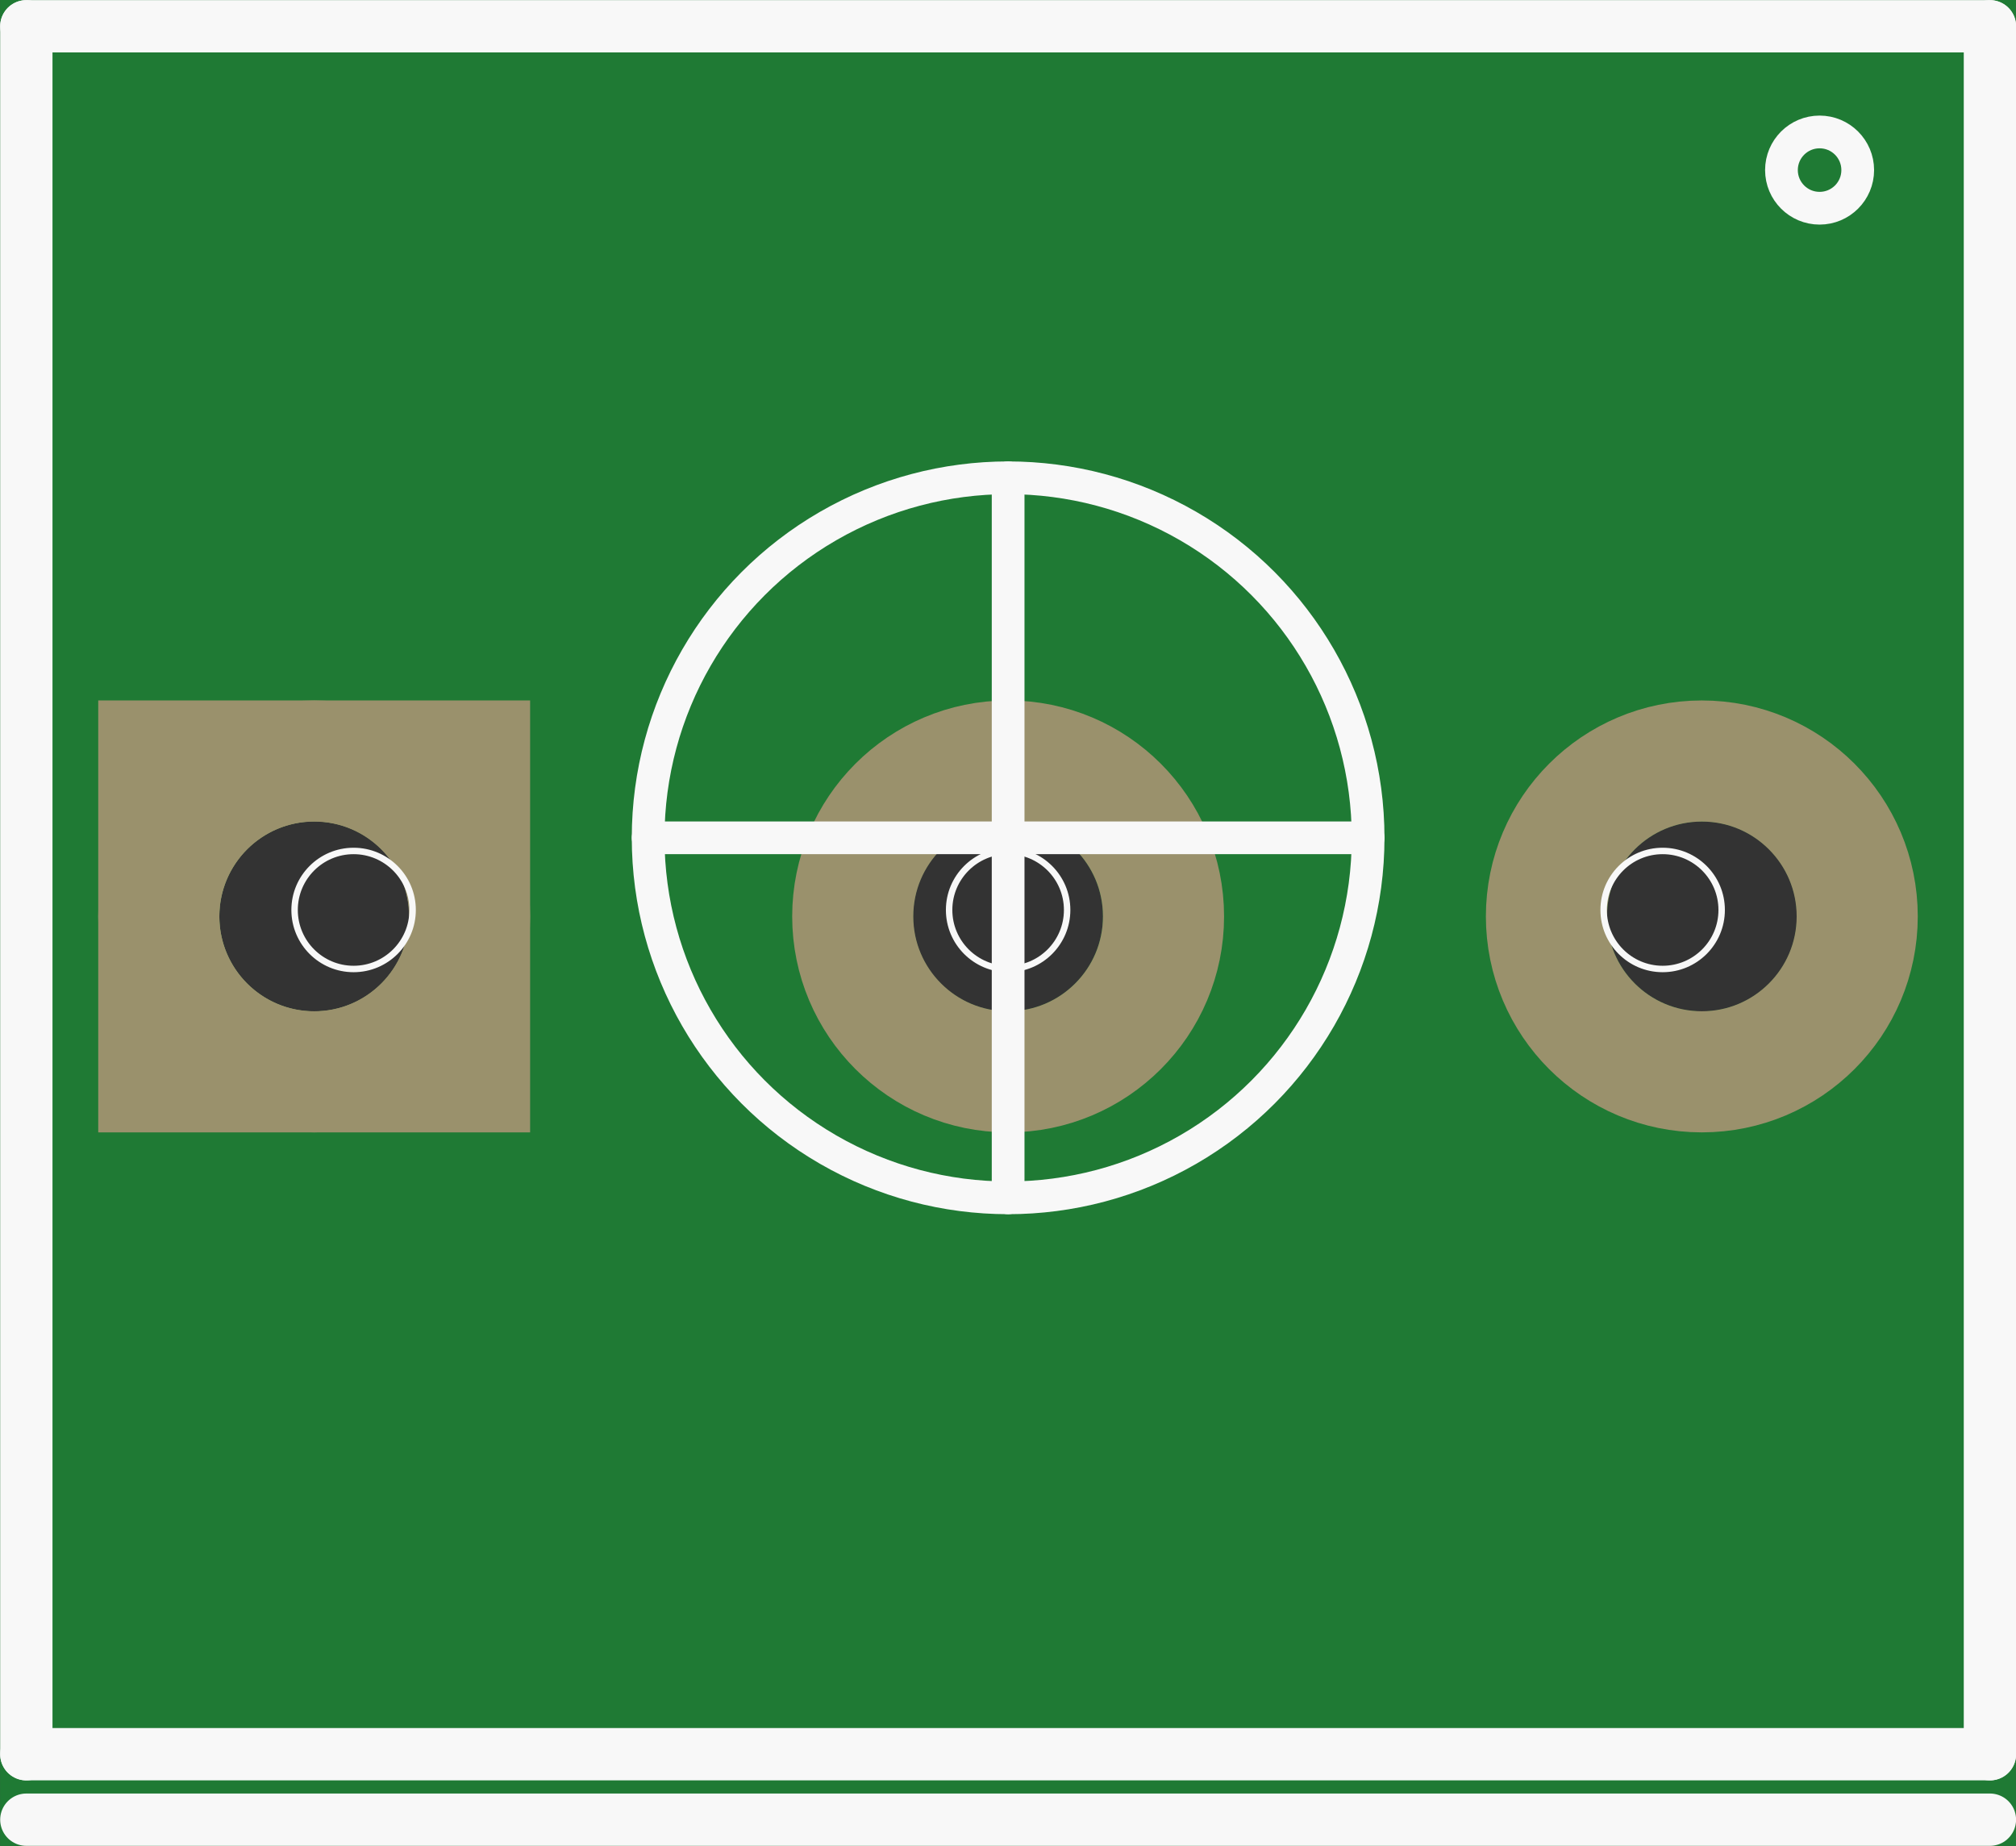 <?xml version='1.0' encoding='UTF-8' standalone='no'?>
<!-- Created with Fritzing (http://www.fritzing.org/) -->
<svg xmlns:svg='http://www.w3.org/2000/svg' xmlns='http://www.w3.org/2000/svg' version='1.2' baseProfile='tiny' x='0in' y='0in' width='0.308in' height='0.282in' viewBox='0 0 7.823 7.163' >
<rect x="0" y="0" width="7.823" height="7.163" fill="#333333" stroke="none"/>
<g id='breadboard'>
<path fill='#1F7A34' stroke='none' stroke-width='0' d='M0,0l7.823,0 0,7.163 -7.823,0 0,-7.163z
M0.851,3.556a0.368,0.368 0 1 0 0.737,0 0.368,0.368 0 1 0 -0.737,0z
M3.543,3.556a0.368,0.368 0 1 0 0.737,0 0.368,0.368 0 1 0 -0.737,0z
M6.236,3.556a0.368,0.368 0 1 0 0.737,0 0.368,0.368 0 1 0 -0.737,0z
'/>
<circle id='connector0pin' connectorname='1' cx='1.219' cy='3.556' r='0.603' stroke='#9A916C' stroke-width='0.47' fill='none' />
<path stroke='none' stroke-width='0' d='m0.381,2.718 1.676,0 0,1.676 -1.676,0 0,-3zM0.851,3.556a0.368,0.368 0 1 0 0.737,0 0.368,0.368 0 1 0 -0.737,0z
' fill='#9A916C' />
<circle id='connector1pin' connectorname='2' cx='3.912' cy='3.556' r='0.603' stroke='#9A916C' stroke-width='0.47' fill='none' />
<circle id='connector2pin' connectorname='3' cx='6.604' cy='3.556' r='0.603' stroke='#9A916C' stroke-width='0.47' fill='none' />
<line x1='0.102' y1='6.807' x2='7.722' y2='6.807' stroke='#f8f8f8' stroke-width='0.203' stroke-linecap='round'/>
<line x1='7.722' y1='6.807' x2='7.722' y2='0.102' stroke='#f8f8f8' stroke-width='0.203' stroke-linecap='round'/>
<line x1='7.722' y1='0.102' x2='0.102' y2='0.102' stroke='#f8f8f8' stroke-width='0.203' stroke-linecap='round'/>
<line x1='0.102' y1='0.102' x2='0.102' y2='6.807' stroke='#f8f8f8' stroke-width='0.203' stroke-linecap='round'/>
<line x1='0.102' y1='7.061' x2='7.722' y2='7.061' stroke='#f8f8f8' stroke-width='0.203' stroke-linecap='round'/>
<line x1='3.912' y1='1.854' x2='3.912' y2='4.648' stroke='#f8f8f8' stroke-width='0.127' stroke-linecap='round'/>
<line x1='5.309' y1='3.251' x2='2.515' y2='3.251' stroke='#f8f8f8' stroke-width='0.127' stroke-linecap='round'/>
<circle cx='3.912' cy='3.251' r='1.397' stroke='#f8f8f8' stroke-width='0.127' fill='none' />
<circle cx='7.061' cy='0.66' r='0.148' stroke='#f8f8f8' stroke-width='0.127' fill='none' />
<circle cx='1.372' cy='3.531' r='0.229' stroke='#f8f8f8' stroke-width='0.025' fill='none' />
<circle cx='3.912' cy='3.531' r='0.229' stroke='#f8f8f8' stroke-width='0.025' fill='none' />
<circle cx='6.452' cy='3.531' r='0.229' stroke='#f8f8f8' stroke-width='0.025' fill='none' />
</g>
</svg>